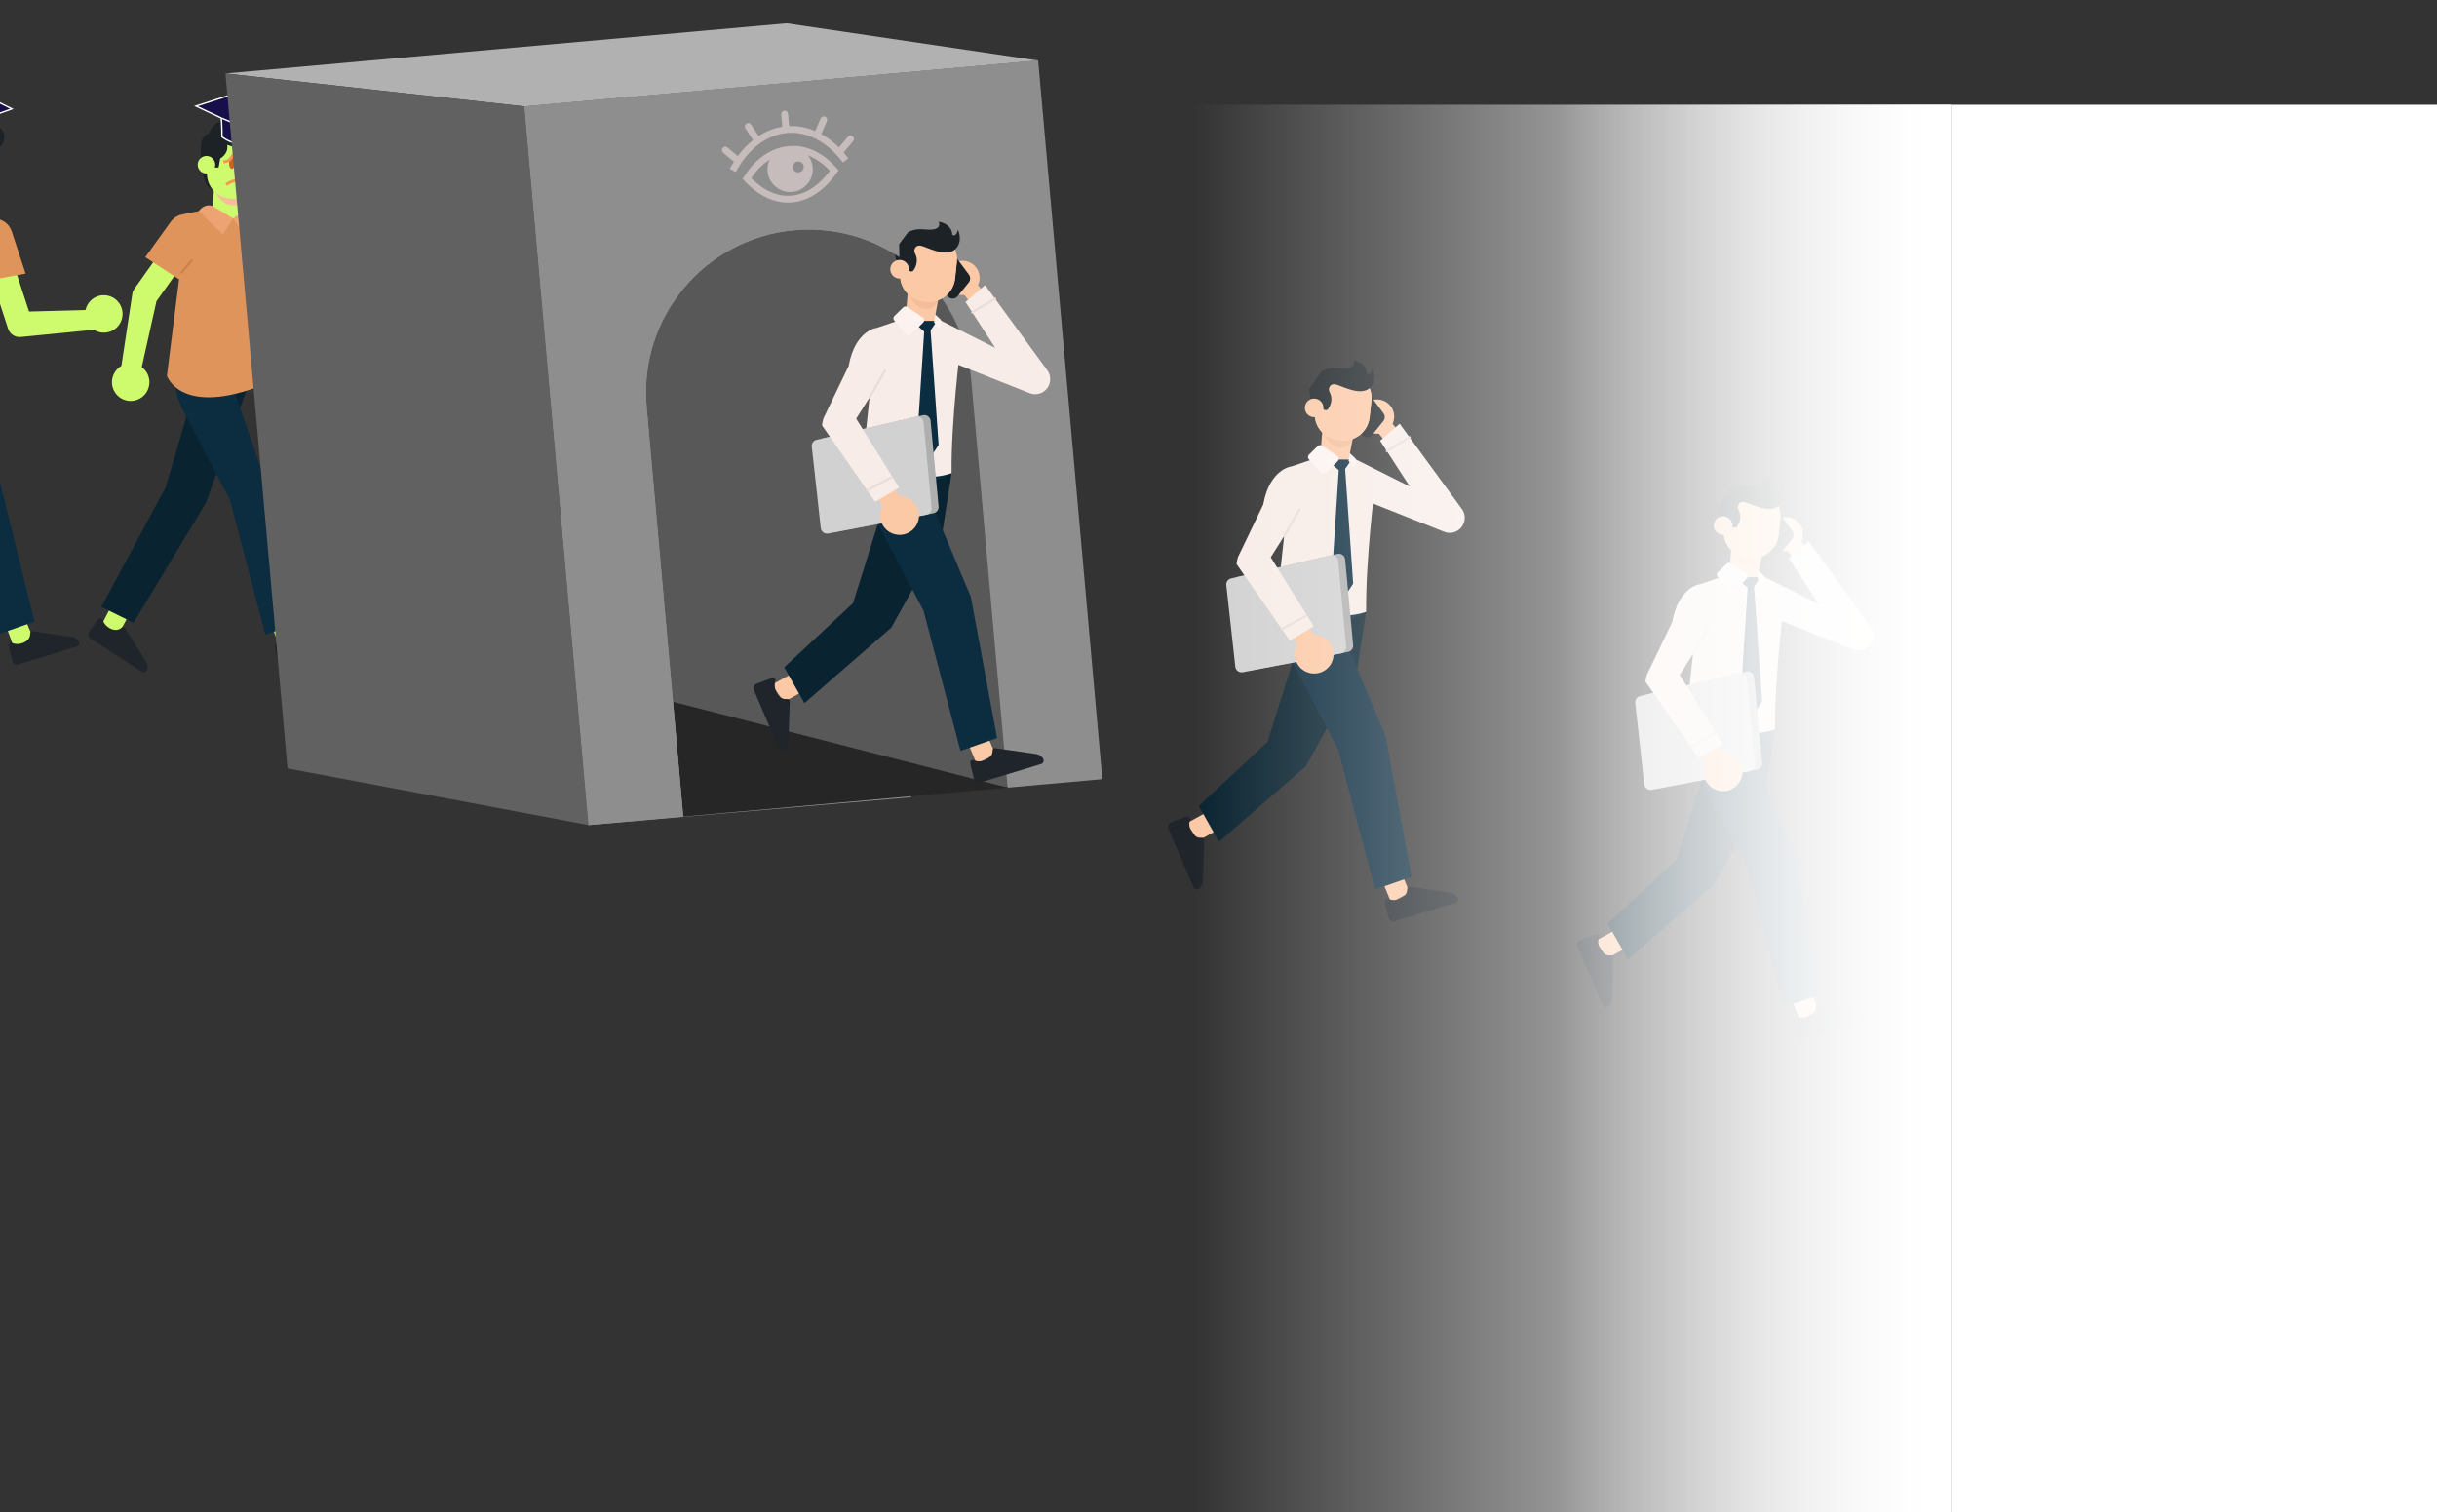<svg width="1233" height="765" viewBox="0 0 1233 765" fill="none" xmlns="http://www.w3.org/2000/svg">
<rect x="0" y="0" width="1233" height="765" fill="#333333" stroke="none"/>
<rect width="203.475" height="316.171" transform="matrix(-0.996 0.089 0.089 0.996 488.932 82.366)" fill="#585858"/>
<path d="M340.492 355.04L345.681 413.141L509.803 398.481L340.492 355.04Z" fill="#262626"/>
<path d="M106.072 67.564C106.072 67.564 102.015 67.884 101.666 73.496C101.317 79.108 101.288 95.391 108.907 96.395C116.525 97.398 111.044 69.644 111.044 69.644L106.072 67.564Z" fill="#1C2226"/>
<path d="M132.531 72.595C132.531 72.595 135.614 81.187 129.464 82.757C123.299 84.327 124.448 71.868 124.448 71.868L132.531 72.595Z" fill="#1C2226"/>
<path d="M97.493 126.562L78.433 153.43L79.494 150.914L70.698 190.343L60.899 188.511L66.962 148.574C67.093 147.701 67.427 146.916 67.892 146.247L68.023 146.058L87.084 119.191L97.493 126.562Z" fill="#CEFB6E"/>
<path d="M63.401 202.44C58.385 200.942 55.55 195.65 57.047 190.649C58.545 185.633 63.837 182.798 68.838 184.296C73.854 185.793 76.689 191.085 75.192 196.086C73.694 201.088 68.417 203.937 63.401 202.44Z" fill="#CEFB6E"/>
<path d="M138.754 125.646L150.807 162.488L144.337 158.097L183.591 157.036L184.217 166.995L145.137 170.847C142.229 171.138 139.612 169.335 138.74 166.675L138.667 166.457L126.614 129.616L138.754 125.646Z" fill="#CEFB6E"/>
<path d="M136.617 314.082L142.52 330.351L151.156 322.588L145.646 309.546L136.617 314.082Z" fill="#CEFB6E"/>
<path d="M139.103 326.586C139.103 325.786 139.786 325.262 140.469 325.553C141.807 326.12 144.031 326.615 146.663 325.437C149.41 324.201 149.919 322.18 149.919 320.843C149.919 320.145 150.414 319.621 151.053 319.709L171.16 322.602C172.382 322.776 173.53 323.489 174.344 324.579C175.115 325.597 174.751 327.094 173.676 327.414L143.653 336.545C142.476 336.908 141.196 336.05 140.847 334.684L139.146 327.967C139.117 327.85 139.103 327.734 139.103 327.632V326.586Z" fill="#1F252A"/>
<path d="M58.108 303.033L51.565 315.841L59.184 322.355L67.413 306.987L58.108 303.033Z" fill="#CEFB6E"/>
<path d="M50.199 313.021C50.81 312.512 51.653 312.686 51.871 313.399C52.307 314.794 53.354 316.801 55.971 318.051C58.69 319.345 60.565 318.415 61.583 317.557C62.121 317.106 62.848 317.15 63.182 317.688L73.999 334.887C74.653 335.934 74.857 337.257 74.551 338.58C74.275 339.83 72.909 340.513 71.949 339.903L45.547 322.922C44.514 322.253 44.325 320.726 45.14 319.578L49.167 313.937C49.24 313.849 49.312 313.762 49.4 313.689L50.199 313.021Z" fill="#1F252A"/>
<path d="M129.943 182.885L104.123 254.517L67.572 315.085L51.274 307.031L83.768 246.651L101.593 186.258L129.943 182.885Z" fill="#092330"/>
<path d="M90.049 183.946C90.049 183.946 85.164 193.178 92.754 207.935L116.321 252.903L134.276 321.061L152.115 314.838L135.047 245.91L116.597 192.131L129.958 182.899L90.049 183.946Z" fill="#0C2C40"/>
<path d="M112.279 104.361L92.172 108.49C89.802 108.97 87.708 110.337 86.298 112.299L73.504 130.124L90.601 141.304L84.437 190.111C84.437 190.111 91.401 211.424 133.883 194.428C133.883 194.428 130.219 153.982 132.676 127.638L131.426 110.293L112.279 104.361Z" fill="#DF945B"/>
<path d="M131.441 110.279L134.785 111.5C137.547 112.503 139.699 114.728 140.615 117.534L147.579 138.775L127.108 142.555L131.441 110.279Z" fill="#DF945B"/>
<path d="M196.648 159.172C196.648 164.406 192.403 168.651 187.169 168.651C181.935 168.651 177.704 164.406 177.704 159.172C177.704 153.938 181.949 149.708 187.169 149.708C192.403 149.708 196.648 153.938 196.648 159.172Z" fill="#CEFB6E"/>
<path d="M117.964 110.512L115.682 111.776C111.247 111.413 107.075 110.468 107.438 106.034L108.5 93.036L124.565 94.359L123.503 107.357C123.14 111.791 122.399 110.875 117.964 110.512Z" fill="#CEFB6E"/>
<path d="M108.28 94.606C108.28 94.606 110.49 104.231 118.574 103.897C125.639 103.591 124.971 93.036 124.971 93.036L108.28 94.606Z" fill="#F4BE9A"/>
<path d="M117.193 100.48L115.826 100.334C108.993 99.593 104.05 93.457 104.777 86.61L105.62 78.817C106.362 71.984 112.497 67.041 119.345 67.768L120.711 67.913C127.545 68.655 132.488 74.79 131.761 81.638L130.918 89.43C130.176 96.263 124.041 101.207 117.193 100.48Z" fill="#CEFB6E"/>
<path d="M114.418 93.466C116.599 91.77 121.687 89.395 124.595 93.466" stroke="#F59656" stroke-width="1.454"/>
<path d="M91.78 137.902L96.956 131.796" stroke="#CE804A" stroke-width="1.118" stroke-miterlimit="10" stroke-linecap="round" stroke-linejoin="round"/>
<path d="M131.907 141.668L132.692 129.063" stroke="#CE804A" stroke-width="1.118" stroke-miterlimit="10" stroke-linecap="round" stroke-linejoin="round"/>
<path d="M117.964 110.512L107.758 104.347C103.396 102.53 100.619 106.746 100.619 106.746L112.773 118.668L117.964 110.512Z" fill="#EDA472"/>
<path d="M117.964 110.511L122.907 118.159L127.85 109.159C127.85 109.159 125.902 106.092 123.241 106.804L117.964 110.511Z" fill="#EDA472"/>
<path d="M106.435 84.749H110.607L111.421 80.169C111.421 80.169 115.783 77.829 114.94 73.307C114.94 73.307 133.302 79.893 136.166 72.566C139.946 62.897 126.236 60.498 114.94 60.775C103.643 61.036 104.457 75.459 104.457 75.459L106.435 84.749Z" fill="#1C2226"/>
<path d="M108.877 83.833C108.615 86.275 106.42 88.035 103.978 87.773C101.535 87.511 99.776 85.316 100.038 82.874C100.299 80.431 102.495 78.672 104.937 78.933C107.38 79.195 109.139 81.391 108.877 83.833Z" fill="#CEFB6E"/>
<ellipse cx="124.595" cy="82.562" rx="1.454" ry="2.908" fill="#CF621A"/>
<path d="M123.142 78.2C124.595 80.381 125.322 81.835 128.23 81.835" stroke="#F59656" stroke-width="1.454"/>
<path d="M123.142 78.2C124.595 80.381 125.322 81.835 128.23 81.835" stroke="#F59656" stroke-width="1.454"/>
<ellipse cx="117.326" cy="82.562" rx="1.454" ry="2.908" fill="#CF621A"/>
<path d="M118.053 78.2C116.599 80.381 115.872 81.835 112.964 81.835" stroke="#F59656" stroke-width="1.454"/>
<path d="M122.224 46.227L140.647 55.439L129.664 59.337V69.257C123.995 73.154 119.389 74.217 112.303 69.257C112.303 63.234 111.949 59.691 111.949 59.691L99.194 53.668L122.224 46.227Z" fill="#170F49"/>
<path d="M129.664 59.337L120.452 63.234L111.949 59.691M129.664 59.337L140.647 55.439L122.224 46.227L99.194 53.668L111.949 59.691M129.664 59.337V69.257C123.995 73.154 119.389 74.217 112.303 69.257C112.303 63.234 111.949 59.691 111.949 59.691" stroke="white" stroke-width="0.709"/>
<path d="M-2.101 72.241C-2.101 72.241 0.981 80.833 -5.169 82.403C-11.333 83.973 -10.185 71.514 -10.185 71.514L-2.101 72.241Z" fill="#1C2226"/>
<path d="M4.122 125.292L16.175 162.134L9.705 157.743L48.959 156.681L49.585 166.641L10.505 170.493C7.597 170.784 4.98 168.981 4.108 166.321L4.035 166.103L-8.018 129.262L4.122 125.292Z" fill="#CEFB6E"/>
<path d="M1.984 313.728L7.887 329.997L16.523 322.234L11.013 309.192L1.984 313.728Z" fill="#CEFB6E"/>
<path d="M4.471 326.231C4.471 325.432 5.154 324.908 5.837 325.199C7.175 325.766 9.399 326.261 12.031 325.083C14.779 323.847 15.287 321.826 15.287 320.489C15.287 319.791 15.782 319.267 16.422 319.355L36.529 322.248C37.75 322.422 38.898 323.135 39.712 324.225C40.483 325.243 40.12 326.74 39.044 327.06L9.021 336.191C7.844 336.554 6.564 335.696 6.215 334.33L4.514 327.613C4.485 327.496 4.471 327.38 4.471 327.278V326.231Z" fill="#1F252A"/>
<path d="M-44.584 183.592C-44.584 183.592 -49.468 192.824 -41.879 207.581L-18.312 252.549L-0.357 320.707L17.482 314.484L0.414 245.556L-18.036 191.777L-4.675 182.545L-44.584 183.592Z" fill="#0C2C40"/>
<path d="M-3.192 109.925L0.152 111.146C2.914 112.149 5.066 114.374 5.982 117.18L12.946 138.421L-7.524 142.201L-3.192 109.925Z" fill="#DF945B"/>
<path d="M62.015 158.818C62.015 164.052 57.77 168.297 52.536 168.297C47.302 168.297 43.071 164.052 43.071 158.818C43.071 153.584 47.317 149.354 52.536 149.354C57.77 149.354 62.015 153.584 62.015 158.818Z" fill="#CEFB6E"/>
<path d="M-28.198 84.395H-24.026L-23.212 79.815C-23.212 79.815 -18.85 77.475 -19.693 72.953C-19.693 72.953 -1.331 79.539 1.533 72.212C5.313 62.543 -8.397 60.145 -19.693 60.421C-30.99 60.682 -30.176 75.105 -30.176 75.105L-28.198 84.395Z" fill="#1C2226"/>
<path d="M-12.409 45.873L6.014 55.085L-4.969 58.983V68.903C-10.638 72.8 -15.243 73.863 -22.329 68.903C-22.329 62.88 -22.684 59.337 -22.684 59.337L-35.438 53.314L-12.409 45.873Z" fill="#170F49"/>
<path d="M-4.969 58.983L-14.181 62.88L-22.684 59.337M-4.969 58.983L6.014 55.085L-12.409 45.873L-35.438 53.314L-22.684 59.337M-4.969 58.983V68.903C-10.638 72.8 -15.243 73.863 -22.329 68.903C-22.329 62.88 -22.684 59.337 -22.684 59.337" stroke="white" stroke-width="0.709"/>
<path d="M698.125 442.782L703.868 456.579L713.23 451.607L707.517 438.071L698.125 442.782Z" fill="#FCC9A7"/>
<path d="M700.713 455.765C700.713 454.936 701.425 454.398 702.137 454.704C703.533 455.3 705.83 455.808 708.578 454.573C711.428 453.293 711.951 451.185 711.966 449.804C711.966 449.077 712.489 448.525 713.143 448.626L734.035 451.636C735.3 451.825 736.492 452.552 737.336 453.686C738.135 454.747 737.757 456.288 736.638 456.637L705.452 466.116C704.231 466.494 702.893 465.608 702.53 464.183L700.771 457.204C700.742 457.088 700.727 456.972 700.727 456.855L700.713 455.765Z" fill="#1F252A"/>
<path d="M613.466 409.313L600.381 416.525L606.327 425.291L619.165 418.138L613.466 409.313Z" fill="#FCC9A7"/>
<path d="M600.846 413.297C601.675 413.21 602.285 413.864 602.067 414.591C601.631 416.03 601.369 418.385 602.896 420.973C604.481 423.663 606.632 423.968 608.014 423.808C608.74 423.736 609.337 424.186 609.322 424.841L608.61 445.936C608.566 447.216 607.97 448.481 606.938 449.44C605.978 450.341 604.393 450.152 603.928 449.062L591.12 419.098C590.611 417.92 591.352 416.495 592.719 415.987L599.465 413.471C599.581 413.428 599.697 413.399 599.814 413.384L600.846 413.297Z" fill="#1F252A"/>
<path d="M691.204 309.491L686.159 341.854L660.658 387.695L616.751 425.873L606.516 407.773L641.336 375.293L661.763 310.044L691.204 309.491Z" fill="#092330"/>
<path d="M649.769 307.645C649.769 307.645 644.695 317.241 652.575 332.564L677.043 379.263L695.696 450.037L714.219 443.567L700.916 371.993L677.334 316.136L691.204 309.491L649.769 307.645Z" fill="#0C2C40"/>
<path d="M703.112 216.589C699.884 220.122 694.403 220.369 690.885 217.156C687.352 213.928 687.105 208.447 690.318 204.914C693.546 201.381 699.012 201.134 702.56 204.347C706.092 207.589 706.34 213.056 703.112 216.589Z" fill="#FCC9A7"/>
<path d="M710.032 221.037L702.501 211.965L696.497 217.999L703.563 226.649L710.032 221.037Z" fill="#FCC9A7"/>
<path d="M693.036 199.797L699.942 209.043C700.843 210.25 700.814 211.922 699.869 213.085L694.272 219.991C692.963 221.605 690.521 221.619 689.198 220.035L681.391 210.744C680.315 209.465 680.373 207.575 681.522 206.354L688.02 199.491C689.416 198.023 691.815 198.154 693.036 199.797Z" fill="#1C2226"/>
<path d="M685.898 232.393L713.274 246.132L698.241 222.943L708.156 214.365L739.502 257.312C742.351 261.005 741.247 266.384 737.161 268.638C735.082 269.786 732.581 269.903 730.401 268.943L689.809 252.82L685.898 232.393Z" fill="#F7ECE7"/>
<path d="M695.697 245.579C695.697 245.579 690.856 283.54 691.205 309.491C691.205 309.491 676.681 315.888 645.888 306.54L653.506 235.955L668.335 230.968L685.898 232.393L695.697 245.579Z" fill="#F7ECE7"/>
<path d="M680.926 228.7L680.548 231.171C680.519 231.346 680.577 231.535 680.708 231.666L684.502 235.693C684.851 236.056 685.462 235.853 685.52 235.358L685.913 232.392C685.942 232.203 685.869 232.014 685.724 231.884L681.929 228.351C681.566 228.031 680.984 228.22 680.926 228.7Z" fill="#FCF3F0"/>
<path d="M675.852 235.083C671.345 234.719 667.987 230.75 668.35 226.243L669.441 213.042L685.782 214.38L682.409 232.626C681.871 234.952 680.374 235.446 675.852 235.083Z" fill="#FCC9A7"/>
<path d="M668.888 217.665C668.888 217.665 672.406 227.668 679.545 226.432C686.101 225.298 685.782 214.379 685.782 214.379L668.888 217.665Z" fill="#F4BE9A"/>
<path d="M678.411 222.797L676.957 222.637C669.717 221.852 664.468 215.339 665.253 208.098L666.14 199.841C666.925 192.6 673.439 187.352 680.679 188.137L682.133 188.297C689.373 189.082 694.621 195.595 693.836 202.835L692.949 211.093C692.164 218.348 685.651 223.582 678.411 222.797Z" fill="#FCC9A7"/>
<path d="M678.411 222.797L676.957 222.637C669.717 221.852 664.468 215.339 665.253 208.098L666.14 199.841C666.925 192.6 673.439 187.352 680.679 188.137L682.133 188.297C689.373 189.082 694.621 195.595 693.836 202.835L692.949 211.093C692.164 218.348 685.651 223.582 678.411 222.797Z" fill="#FCC9A7"/>
<path d="M665.544 205.481C666.533 205.38 670.676 208.52 671.752 207.153C673.235 205.263 674.587 201.818 672.668 198.241C672.348 197.645 672.261 196.947 672.465 196.293C672.843 195.115 673.86 193.749 676.666 194.737C681.159 196.322 691.263 201.411 694.185 194.127C697.878 184.953 668.83 187.512 668.83 187.512L662.215 197.078L665.05 210.715L665.544 205.481Z" fill="#1C2226"/>
<path d="M669.586 206.863C669.31 209.451 666.984 211.326 664.396 211.035C661.808 210.759 659.932 208.433 660.223 205.845C660.499 203.257 662.826 201.382 665.414 201.672C668.001 201.963 669.862 204.275 669.586 206.863Z" fill="#FCC9A7"/>
<path d="M677.335 237.888L673.628 295.04L680.534 301.524L684.634 295.244L680.534 236.754L677.335 237.888Z" fill="#0C2C40"/>
<path d="M682.859 233.948L682.292 233.163L682.438 232.48H674.267L673.627 234.617L679.065 239.415L682.859 233.948Z" fill="#0C2C40"/>
<path d="M668.874 225.472L676.609 230.735C677.481 231.331 677.597 232.582 676.841 233.323L670.764 239.298C670.081 239.967 668.962 239.938 668.322 239.211L662.201 232.334C661.605 231.666 661.634 230.633 662.274 230.008L666.752 225.632C667.319 225.094 668.205 225.021 668.874 225.472Z" fill="#FCF3F0"/>
<path d="M701.643 228.191L713.216 221.212" stroke="#EADDD8" stroke-width="1.105" stroke-miterlimit="10" stroke-linecap="round" stroke-linejoin="round"/>
<path d="M680.562 283.002L684.619 326.371C684.779 327.999 683.659 329.482 682.045 329.802L632.308 339.31C630.477 339.659 628.746 338.38 628.543 336.533L623.992 295.316C623.818 293.717 624.865 292.234 626.435 291.856L676.666 280.211C678.541 279.76 680.373 281.083 680.562 283.002Z" fill="#AFAFAF"/>
<path d="M677.029 283.772L681.086 327.141C681.231 328.769 680.126 330.252 678.512 330.572L628.776 340.081C626.944 340.43 625.214 339.15 625.01 337.304L620.459 296.087C620.285 294.487 621.332 293.004 622.902 292.626L673.133 280.966C675.023 280.53 676.855 281.853 677.029 283.772Z" fill="#D1D1D1"/>
<path d="M658.26 323.682C662.258 320.018 668.48 320.294 672.144 324.292C675.808 328.29 675.532 334.513 671.534 338.177C667.535 341.84 661.313 341.564 657.649 337.566C653.985 333.553 654.262 327.345 658.26 323.682Z" fill="#FCC9A7"/>
<path d="M650.888 317.953L658.478 328.973L665.863 322.751L658.768 312.269L650.888 317.953Z" fill="#FCC9A7"/>
<path d="M653.491 235.955C653.491 235.955 642.369 237.075 639.141 255.262L626.347 281.839C625.998 283.002 625.766 284.194 625.649 285.387L652.56 324.045L664.7 316.848L642.936 281.955L656.151 261.034L653.491 235.955Z" fill="#F7ECE7"/>
<path d="M660.746 311.628L648.49 318.2" stroke="#EADDD8" stroke-width="1.105" stroke-miterlimit="10" stroke-linecap="round" stroke-linejoin="round"/>
<path d="M649.682 271.283L657.519 257.646" stroke="#EADDD8" stroke-width="1.105" stroke-miterlimit="10" stroke-linecap="round" stroke-linejoin="round"/>
<path d="M691.19 197.369C696.743 194.854 695.58 188.37 694.315 186.32C694.315 186.32 694.068 189.969 691.582 189.126C691.582 189.126 691.917 183.688 684.633 182.278C684.633 182.278 687.322 187.163 677.741 186.232C665.98 185.084 665.296 192.528 665.95 201.774L669.556 199.186L672.347 192.746H681.87L691.19 197.369Z" fill="#1C2226"/>
<path d="M905.034 502.304L910.777 516.101L920.14 511.129L914.426 497.593L905.034 502.304Z" fill="#FCC9A7"/>
<path d="M907.622 515.287C907.622 514.458 908.334 513.92 909.047 514.225C910.442 514.822 912.739 515.33 915.487 514.095C918.337 512.815 918.86 510.707 918.875 509.326C918.875 508.599 919.398 508.047 920.052 508.148L940.944 511.158C942.209 511.347 943.402 512.074 944.245 513.208C945.044 514.269 944.666 515.81 943.547 516.159L912.361 525.638C911.14 526.016 909.803 525.129 909.439 523.705L907.68 516.726C907.651 516.61 907.636 516.494 907.636 516.377L907.622 515.287Z" fill="#1F252A"/>
<path d="M820.375 468.835L807.29 476.047L813.237 484.813L826.074 477.66L820.375 468.835Z" fill="#FCC9A7"/>
<path d="M807.755 472.819C808.584 472.732 809.194 473.386 808.976 474.113C808.54 475.552 808.279 477.907 809.805 480.495C811.39 483.185 813.542 483.49 814.923 483.33C815.65 483.258 816.246 483.708 816.231 484.363L815.519 505.458C815.475 506.738 814.879 508.003 813.847 508.962C812.887 509.863 811.303 509.674 810.837 508.584L798.029 478.62C797.52 477.442 798.261 476.017 799.628 475.509L806.374 472.993C806.49 472.95 806.607 472.921 806.723 472.906L807.755 472.819Z" fill="#1F252A"/>
<path d="M898.113 369.013L893.068 401.376L867.568 447.217L823.661 485.395L813.425 467.295L848.246 434.815L868.672 369.566L898.113 369.013Z" fill="#092330"/>
<path d="M856.678 367.167C856.678 367.167 851.604 376.763 859.484 392.086L883.953 438.785L902.606 509.559L921.128 503.089L907.825 431.515L884.243 375.658L898.113 369.013L856.678 367.167Z" fill="#0C2C40"/>
<path d="M910.021 276.111C906.794 279.644 901.313 279.891 897.794 276.678C894.261 273.451 894.014 267.97 897.227 264.437C900.455 260.904 905.921 260.657 909.469 263.87C913.002 267.112 913.249 272.578 910.021 276.111Z" fill="#FCC9A7"/>
<path d="M916.941 280.56L909.41 271.488L903.406 277.521L910.472 286.172L916.941 280.56Z" fill="#FCC9A7"/>
<path d="M899.945 259.319L906.851 268.565C907.753 269.772 907.724 271.444 906.779 272.607L901.181 279.513C899.873 281.127 897.43 281.141 896.107 279.557L888.3 270.266C887.224 268.987 887.282 267.097 888.431 265.876L894.929 259.013C896.325 257.545 898.724 257.676 899.945 259.319Z" fill="#1C2226"/>
<path d="M892.807 291.915L920.183 305.654L905.15 282.465L915.066 273.887L946.411 316.834C949.261 320.527 948.156 325.906 944.07 328.16C941.991 329.308 939.491 329.425 937.31 328.465L896.718 312.342L892.807 291.915Z" fill="#F7ECE7"/>
<path d="M902.606 305.101C902.606 305.101 897.765 343.062 898.114 369.013C898.114 369.013 883.59 375.41 852.797 366.062L860.415 295.477L875.245 290.49L892.807 291.915L902.606 305.101Z" fill="#F7ECE7"/>
<path d="M887.835 288.222L887.457 290.693C887.428 290.868 887.486 291.057 887.617 291.188L891.412 295.215C891.76 295.578 892.371 295.375 892.429 294.88L892.822 291.914C892.851 291.725 892.778 291.536 892.633 291.406L888.838 287.873C888.475 287.553 887.893 287.742 887.835 288.222Z" fill="#FCF3F0"/>
<path d="M882.761 294.604C878.254 294.241 874.896 290.272 875.26 285.765L876.35 272.563L892.691 273.901L889.318 292.147C888.78 294.473 887.283 294.968 882.761 294.604Z" fill="#FCC9A7"/>
<path d="M875.797 277.187C875.797 277.187 879.315 287.19 886.454 285.954C893.011 284.82 892.691 273.901 892.691 273.901L875.797 277.187Z" fill="#F4BE9A"/>
<path d="M885.32 282.319L883.866 282.159C876.626 281.374 871.377 274.861 872.162 267.62L873.049 259.362C873.834 252.122 880.348 246.874 887.588 247.659L889.042 247.819C896.282 248.604 901.531 255.117 900.745 262.357L899.859 270.615C899.074 277.87 892.56 283.104 885.32 282.319Z" fill="#FCC9A7"/>
<path d="M885.32 282.319L883.866 282.159C876.626 281.374 871.377 274.861 872.162 267.62L873.049 259.362C873.834 252.122 880.348 246.874 887.588 247.659L889.042 247.819C896.282 248.604 901.531 255.117 900.745 262.357L899.859 270.615C899.074 277.87 892.56 283.104 885.32 282.319Z" fill="#FCC9A7"/>
<path d="M872.453 265.003C873.442 264.902 877.585 268.042 878.661 266.675C880.144 264.785 881.496 261.34 879.577 257.763C879.257 257.167 879.17 256.469 879.374 255.815C879.752 254.637 880.769 253.271 883.575 254.259C888.068 255.844 898.172 260.933 901.094 253.649C904.787 244.475 875.739 247.034 875.739 247.034L869.124 256.6L871.959 270.237L872.453 265.003Z" fill="#1C2226"/>
<path d="M876.495 266.385C876.219 268.972 873.893 270.848 871.305 270.557C868.717 270.281 866.842 267.955 867.132 265.367C867.409 262.779 869.735 260.904 872.323 261.194C874.911 261.485 876.772 263.797 876.495 266.385Z" fill="#FCC9A7"/>
<path d="M884.245 297.41L880.537 354.562L887.443 361.046L891.543 354.766L887.443 296.276L884.245 297.41Z" fill="#0C2C40"/>
<path d="M889.769 293.47L889.202 292.685L889.347 292.002H881.176L880.536 294.139L885.974 298.937L889.769 293.47Z" fill="#0C2C40"/>
<path d="M875.782 284.994L883.517 290.257C884.389 290.853 884.506 292.104 883.75 292.845L877.672 298.82C876.989 299.489 875.87 299.46 875.23 298.733L869.109 291.856C868.513 291.188 868.542 290.155 869.182 289.53L873.66 285.154C874.227 284.616 875.114 284.543 875.782 284.994Z" fill="#FCF3F0"/>
<path d="M908.552 287.713L920.125 280.734" stroke="#EADDD8" stroke-width="1.105" stroke-miterlimit="10" stroke-linecap="round" stroke-linejoin="round"/>
<path d="M887.471 342.524L891.528 385.893C891.688 387.521 890.568 389.004 888.954 389.324L839.218 398.832C837.386 399.181 835.656 397.902 835.452 396.055L830.901 354.838C830.727 353.239 831.774 351.756 833.344 351.378L883.575 339.733C885.451 339.282 887.282 340.605 887.471 342.524Z" fill="#AFAFAF"/>
<path d="M883.939 343.295L887.995 386.664C888.14 388.292 887.035 389.775 885.422 390.095L835.685 399.603C833.853 399.952 832.123 398.673 831.919 396.826L827.369 355.609C827.194 354.01 828.241 352.527 829.811 352.149L880.042 340.489C881.932 340.053 883.764 341.376 883.939 343.295Z" fill="#D1D1D1"/>
<path d="M865.169 383.204C869.167 379.54 875.39 379.816 879.053 383.814C882.717 387.812 882.441 394.035 878.443 397.699C874.445 401.362 868.222 401.086 864.558 397.088C860.895 393.075 861.171 386.867 865.169 383.204Z" fill="#FCC9A7"/>
<path d="M857.798 377.475L865.387 388.495L872.772 382.273L865.678 371.791L857.798 377.475Z" fill="#FCC9A7"/>
<path d="M860.4 295.477C860.4 295.477 849.278 296.597 846.05 314.784L833.256 341.361C832.907 342.524 832.675 343.716 832.558 344.909L859.47 383.567L871.609 376.37L849.845 341.477L863.061 320.556L860.4 295.477Z" fill="#F7ECE7"/>
<path d="M867.655 371.15L855.399 377.722" stroke="#EADDD8" stroke-width="1.105" stroke-miterlimit="10" stroke-linecap="round" stroke-linejoin="round"/>
<path d="M856.591 330.805L864.428 317.168" stroke="#EADDD8" stroke-width="1.105" stroke-miterlimit="10" stroke-linecap="round" stroke-linejoin="round"/>
<path d="M898.099 256.891C903.653 254.376 902.489 247.892 901.225 245.842C901.225 245.842 900.977 249.491 898.491 248.648C898.491 248.648 898.826 243.21 891.542 241.8C891.542 241.8 894.231 246.685 884.651 245.754C872.889 244.606 872.205 252.05 872.86 261.296L876.465 258.708L879.257 252.268H888.779L898.099 256.891Z" fill="#1C2226"/>
<path fill-rule="evenodd" clip-rule="evenodd" d="M265.287 53.838L525.246 30.618L557.722 394.201L509.803 398.482L491.291 191.233C487.243 145.912 447.222 112.454 401.901 116.502C356.58 120.55 323.122 160.572 327.17 205.893L345.682 413.141L297.763 417.422L265.287 53.838Z" fill="#8E8E8E"/>
<path d="M488.381 372.631L494.123 386.428L503.486 381.456L497.773 367.92L488.381 372.631Z" fill="#FCC9A7"/>
<path d="M490.969 385.614C490.969 384.785 491.681 384.247 492.393 384.553C493.789 385.149 496.086 385.658 498.834 384.422C501.684 383.142 502.207 381.034 502.221 379.653C502.221 378.926 502.745 378.374 503.399 378.475L524.291 381.485C525.556 381.674 526.748 382.401 527.591 383.535C528.391 384.596 528.013 386.137 526.894 386.486L495.708 395.966C494.487 396.344 493.149 395.457 492.786 394.032L491.027 387.053C490.998 386.937 490.983 386.821 490.983 386.704L490.969 385.614Z" fill="#1F252A"/>
<path d="M403.722 339.163L390.637 346.374L396.583 355.141L409.421 347.988L403.722 339.163Z" fill="#FCC9A7"/>
<path d="M391.102 343.147C391.93 343.06 392.541 343.714 392.323 344.441C391.887 345.88 391.625 348.236 393.152 350.823C394.736 353.513 396.888 353.818 398.269 353.658C398.996 353.586 399.592 354.036 399.578 354.691L398.865 375.786C398.822 377.066 398.226 378.331 397.193 379.29C396.234 380.192 394.649 380.003 394.184 378.912L381.375 348.948C380.867 347.77 381.608 346.346 382.975 345.837L389.721 343.322C389.837 343.278 389.953 343.249 390.07 343.234L391.102 343.147Z" fill="#1F252A"/>
<path d="M481.46 239.34L476.415 271.703L450.914 317.544L407.007 355.723L396.772 337.622L431.592 305.142L452.019 239.893L481.46 239.34Z" fill="#092330"/>
<path d="M440.025 237.494C440.025 237.494 434.951 247.09 442.831 262.413L467.299 309.112L485.952 379.886L504.475 373.416L491.172 301.842L467.59 245.985L481.46 239.341L440.025 237.494Z" fill="#0C2C40"/>
<path d="M493.368 146.438C490.14 149.971 484.659 150.218 481.141 147.005C477.608 143.778 477.361 138.297 480.574 134.764C483.801 131.231 489.268 130.984 492.815 134.197C496.348 137.439 496.596 142.906 493.368 146.438Z" fill="#FCC9A7"/>
<path d="M500.288 150.887L492.757 141.815L486.753 147.848L493.818 156.499L500.288 150.887Z" fill="#FCC9A7"/>
<path d="M483.292 129.646L490.198 138.893C491.099 140.099 491.07 141.771 490.125 142.934L484.528 149.84C483.219 151.454 480.777 151.468 479.454 149.884L471.647 140.594C470.571 139.314 470.629 137.424 471.777 136.203L478.276 129.341C479.672 127.872 482.071 128.003 483.292 129.646Z" fill="#1C2226"/>
<path d="M476.154 162.242L503.53 175.981L488.497 152.792L498.412 144.214L529.758 187.161C532.607 190.854 531.502 196.233 527.417 198.487C525.338 199.635 522.837 199.752 520.657 198.792L480.065 182.669L476.154 162.242Z" fill="#F7ECE7"/>
<path d="M485.953 175.428C485.953 175.428 481.112 213.389 481.461 239.34C481.461 239.34 466.937 245.737 436.144 236.389L443.762 165.804L458.591 160.817L476.154 162.242L485.953 175.428Z" fill="#F7ECE7"/>
<path d="M471.182 158.549L470.804 161.02C470.775 161.195 470.833 161.384 470.964 161.515L474.758 165.542C475.107 165.905 475.718 165.702 475.776 165.208L476.168 162.242C476.198 162.053 476.125 161.864 475.979 161.733L472.185 158.2C471.821 157.88 471.24 158.069 471.182 158.549Z" fill="#FCF3F0"/>
<path d="M466.108 164.932C461.601 164.568 458.243 160.599 458.606 156.092L459.697 142.891L476.038 144.229L472.665 162.475C472.127 164.801 470.63 165.295 466.108 164.932Z" fill="#FCC9A7"/>
<path d="M459.144 147.514C459.144 147.514 462.662 157.517 469.8 156.281C476.357 155.147 476.038 144.229 476.038 144.229L459.144 147.514Z" fill="#F4BE9A"/>
<path d="M468.667 152.646L467.213 152.486C459.972 151.701 454.724 145.188 455.509 137.948L456.396 129.69C457.181 122.449 463.694 117.201 470.935 117.986L472.389 118.146C479.629 118.931 484.877 125.444 484.092 132.685L483.205 140.943C482.42 148.197 475.907 153.431 468.667 152.646Z" fill="#FCC9A7"/>
<path d="M468.667 152.646L467.213 152.486C459.972 151.701 454.724 145.188 455.509 137.948L456.396 129.69C457.181 122.449 463.694 117.201 470.935 117.986L472.389 118.146C479.629 118.931 484.877 125.444 484.092 132.685L483.205 140.943C482.42 148.197 475.907 153.431 468.667 152.646Z" fill="#FCC9A7"/>
<path d="M455.8 135.331C456.789 135.229 460.932 138.369 462.008 137.003C463.491 135.113 464.843 131.667 462.924 128.09C462.604 127.494 462.517 126.796 462.72 126.142C463.098 124.965 464.116 123.598 466.922 124.587C471.415 126.171 481.519 131.26 484.441 123.976C488.134 114.802 459.086 117.361 459.086 117.361L452.471 126.927L455.306 140.565L455.8 135.331Z" fill="#1C2226"/>
<path d="M459.842 136.712C459.566 139.3 457.24 141.175 454.652 140.884C452.064 140.608 450.188 138.282 450.479 135.694C450.755 133.106 453.081 131.231 455.669 131.521C458.257 131.812 460.118 134.124 459.842 136.712Z" fill="#FCC9A7"/>
<path d="M467.591 167.738L463.884 224.889L470.79 231.373L474.89 225.093L470.79 166.604L467.591 167.738Z" fill="#0C2C40"/>
<path d="M473.115 163.798L472.548 163.012L472.694 162.329H464.523L463.883 164.466L469.321 169.264L473.115 163.798Z" fill="#0C2C40"/>
<path d="M459.129 155.321L466.864 160.584C467.736 161.18 467.852 162.431 467.096 163.172L461.019 169.148C460.336 169.816 459.216 169.787 458.577 169.06L452.456 162.184C451.86 161.515 451.889 160.483 452.529 159.857L457.007 155.481C457.574 154.943 458.46 154.871 459.129 155.321Z" fill="#FCF3F0"/>
<path d="M491.899 158.04L503.472 151.062" stroke="#EADDD8" stroke-width="1.105" stroke-miterlimit="10" stroke-linecap="round" stroke-linejoin="round"/>
<path d="M470.818 212.851L474.874 256.22C475.034 257.848 473.915 259.331 472.301 259.651L422.564 269.159C420.732 269.508 419.002 268.229 418.799 266.383L414.248 225.165C414.074 223.566 415.12 222.083 416.691 221.705L466.922 210.06C468.797 209.609 470.629 210.932 470.818 212.851Z" fill="#AFAFAF"/>
<path d="M467.285 213.622L471.342 256.991C471.487 258.619 470.382 260.102 468.768 260.422L419.031 269.93C417.2 270.279 415.47 269 415.266 267.153L410.715 225.936C410.541 224.337 411.588 222.854 413.158 222.476L463.389 210.816C465.279 210.38 467.111 211.703 467.285 213.622Z" fill="#D1D1D1"/>
<path d="M448.516 253.53C452.514 249.866 458.736 250.143 462.4 254.141C466.064 258.139 465.788 264.361 461.789 268.025C457.791 271.689 451.569 271.413 447.905 267.415C444.241 263.402 444.517 257.194 448.516 253.53Z" fill="#FCC9A7"/>
<path d="M441.144 247.802L448.733 258.822L456.119 252.6L449.024 242.117L441.144 247.802Z" fill="#FCC9A7"/>
<path d="M443.747 165.804C443.747 165.804 432.625 166.923 429.397 185.111L416.603 211.688C416.254 212.851 416.021 214.043 415.905 215.235L442.816 253.894L454.956 246.697L433.192 211.804L446.407 190.883L443.747 165.804Z" fill="#F7ECE7"/>
<path d="M451.002 241.478L438.746 248.049" stroke="#EADDD8" stroke-width="1.105" stroke-miterlimit="10" stroke-linecap="round" stroke-linejoin="round"/>
<path d="M439.938 201.132L447.774 187.495" stroke="#EADDD8" stroke-width="1.105" stroke-miterlimit="10" stroke-linecap="round" stroke-linejoin="round"/>
<path d="M481.445 127.218C486.999 124.703 485.836 118.219 484.571 116.169C484.571 116.169 484.324 119.818 481.838 118.975C481.838 118.975 482.172 113.537 474.889 112.127C474.889 112.127 477.578 117.012 467.997 116.081C456.235 114.933 455.552 122.377 456.206 131.623L459.812 129.035L462.603 122.595H472.126L481.445 127.218Z" fill="#1C2226"/>
<path d="M525.246 30.618L265.287 53.838L114.064 37.157L397.982 11.797L525.246 30.618Z" fill="#B1B1B1"/>
<path d="M114.064 37.158L265.288 53.838L297.764 417.421L145.471 388.761L114.064 37.158Z" fill="#616161"/>
<path fill-rule="evenodd" clip-rule="evenodd" d="M265.288 53.838L525.247 30.618L454.91 123.464L455.052 130.089C439.951 119.97 421.418 114.759 401.902 116.502C356.581 120.55 323.123 160.572 327.171 205.892L345.683 413.141L460.922 402.847L460.933 403.359L297.764 417.421L265.288 53.838Z" fill="#8E8E8E"/>
<path d="M422.929 87.336C408.69 69.622 388.131 72.609 377.269 91.414" stroke="#C7BCBC" stroke-width="3.438"/>
<path d="M422.751 85.338C410.063 104.306 391.684 105.947 377.091 89.417" stroke="#C7BCBC" stroke-width="3.438"/>
<path d="M427.842 81.142C410.551 58.238 384.322 60.868 370.767 86.24" stroke="#C7BCBC" stroke-width="3.438"/>
<path d="M365.868 77.257C365.139 76.648 365.042 75.564 365.651 74.835C366.26 74.107 367.344 74.01 368.073 74.619L365.868 77.257ZM372.085 82.455L365.868 77.257L368.073 74.619L374.29 79.817L372.085 82.455Z" fill="#C7BCBC"/>
<path d="M431.642 71.382C432.251 70.653 432.154 69.569 431.425 68.96C430.697 68.352 429.613 68.448 429.004 69.177L431.642 71.382ZM426.444 77.599L431.642 71.382L429.004 69.177L423.806 75.394L426.444 77.599Z" fill="#C7BCBC"/>
<path d="M377.123 64.919C376.6 64.126 376.819 63.06 377.611 62.537C378.404 62.014 379.47 62.233 379.993 63.026L377.123 64.919ZM381.781 71.982L377.123 64.919L379.993 63.026L384.651 70.089L381.781 71.982Z" fill="#C7BCBC"/>
<path d="M418.378 61.233C418.752 60.361 418.348 59.35 417.475 58.976C416.603 58.602 415.592 59.007 415.218 59.879L418.378 61.233ZM415.046 69.01L418.378 61.233L415.218 59.879L411.886 67.656L415.046 69.01Z" fill="#C7BCBC"/>
<path d="M395.272 57.877C395.188 56.931 395.886 56.096 396.832 56.012C397.777 55.927 398.612 56.625 398.697 57.571L395.272 57.877ZM395.986 65.867L395.272 57.877L398.697 57.571L399.41 65.561L395.986 65.867Z" fill="#C7BCBC"/>
<circle cx="11.46" cy="11.46" r="11.174" transform="matrix(-0.996 0.089 0.089 0.996 410.163 73.231)" fill="#C7BCBC" stroke="#C7BCBC" stroke-width="0.573"/>
<circle cx="3.354" cy="3.354" r="3.068" transform="matrix(-0.996 0.089 0.089 0.996 406.912 80.817)" fill="#8E8E8E" stroke="#C7BCBC" stroke-width="0.573"/>
<rect x="604" y="765" width="712" height="383" transform="rotate(-90 604 765)" fill="url(#paint0_linear_1030_3956)"/>
<rect x="787" y="765" width="712" height="200" transform="rotate(-90 787 765)" fill="url(#paint1_linear_1030_3956)"/>
<rect x="987" y="765" width="712" height="246" transform="rotate(-90 987 765)" fill="white"/>
<defs>
<linearGradient id="paint0_linear_1030_3956" x1="960" y1="765" x2="960" y2="1148" gradientUnits="userSpaceOnUse">
<stop stop-color="white" stop-opacity="0"/>
<stop offset="1" stop-color="white"/>
</linearGradient>
<linearGradient id="paint1_linear_1030_3956" x1="1143" y1="765" x2="1143" y2="965" gradientUnits="userSpaceOnUse">
<stop stop-color="white" stop-opacity="0"/>
<stop offset="1" stop-color="white"/>
</linearGradient>
</defs>
</svg>
